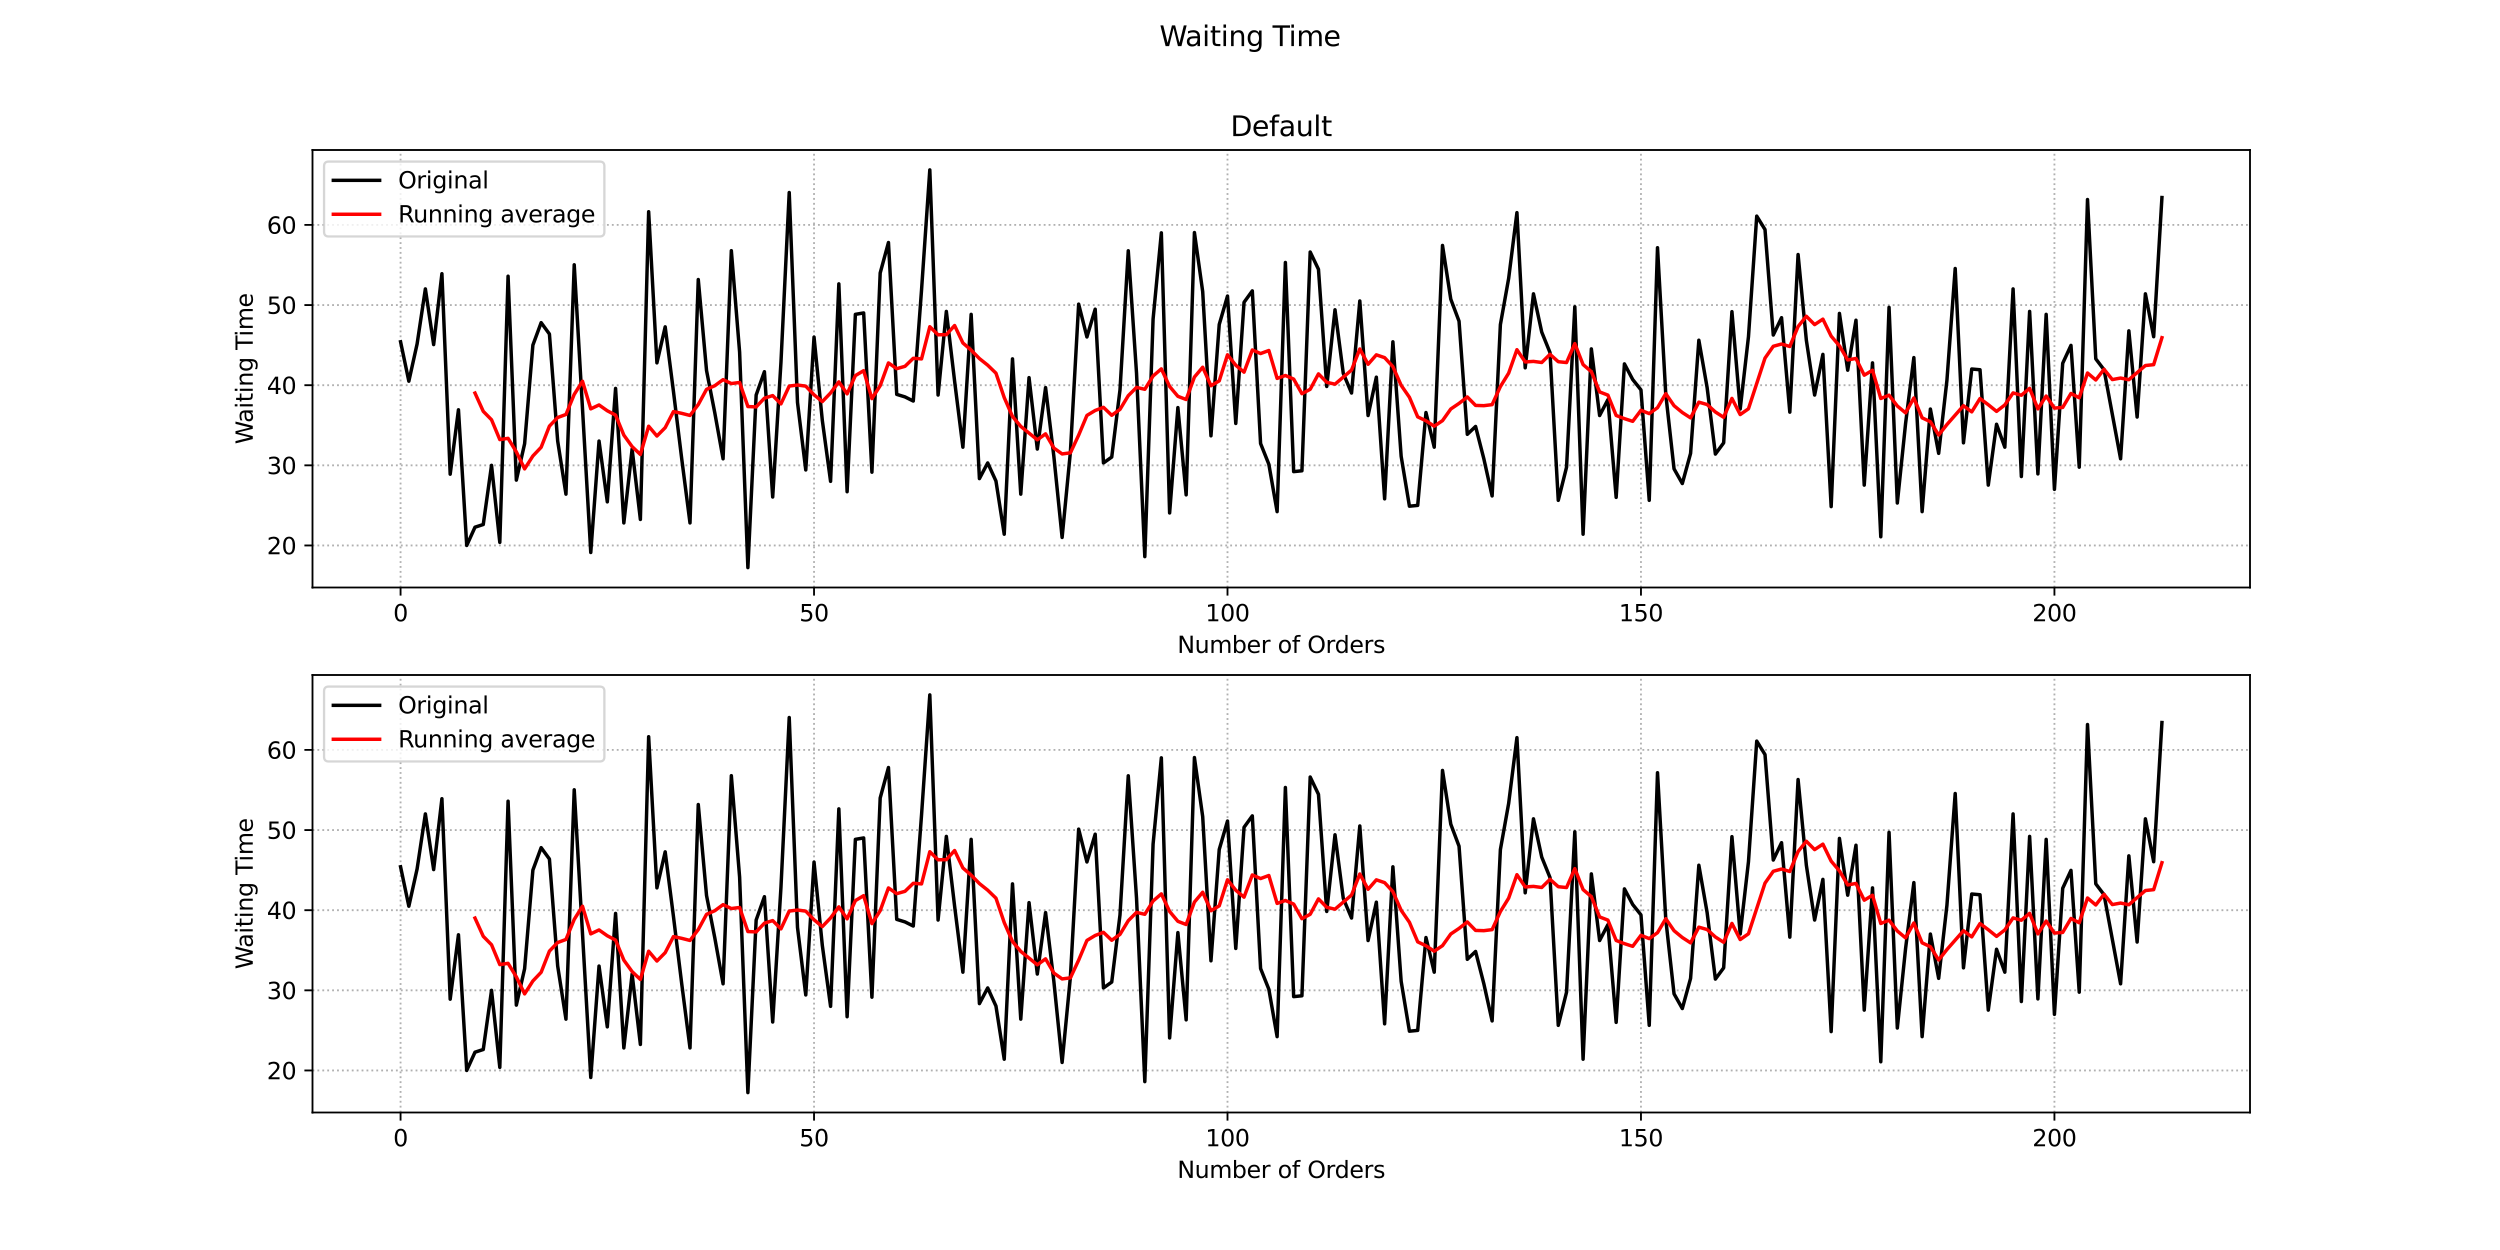 <?xml version="1.0" encoding="utf-8" standalone="no"?>
<!DOCTYPE svg PUBLIC "-//W3C//DTD SVG 1.1//EN"
  "http://www.w3.org/Graphics/SVG/1.1/DTD/svg11.dtd">
<svg xmlns:xlink="http://www.w3.org/1999/xlink" width="1080pt" height="540pt" viewBox="0 0 1080 540" xmlns="http://www.w3.org/2000/svg" version="1.1">
 <defs>
  <style type="text/css">*{stroke-linejoin: round; stroke-linecap: butt}</style>
 </defs>
 <g id="figure_1">
  <g id="patch_1">
   <path d="M 0 540 
L 1080 540 
L 1080 0 
L 0 0 
z
" style="fill: #ffffff"/>
  </g>
  <g id="axes_1">
   <g id="patch_2">
    <path d="M 135 253.8 
L 972 253.8 
L 972 64.8 
L 135 64.8 
z
" style="fill: #ffffff"/>
   </g>
   <g id="matplotlib.axis_1">
    <g id="xtick_1">
     <g id="line2d_1">
      <path d="M 173.045 253.8 
L 173.045 64.8 
" clip-path="url(#p4fc89cc136)" style="fill: none; stroke-dasharray: 0.8,1.32; stroke-dashoffset: 0; stroke: #b0b0b0; stroke-width: 0.8"/>
     </g>
     <g id="line2d_2">
      <defs>
       <path id="m17b98a4c45" d="M 0 0 
L 0 3.5 
" style="stroke: #000000; stroke-width: 0.8"/>
      </defs>
      <g>
       <use xlink:href="#m17b98a4c45" x="173.045" y="253.8" style="stroke: #000000; stroke-width: 0.8"/>
      </g>
     </g>
     <g id="text_1">
      <!-- 0 -->
      <g transform="translate(169.864 268.398)scale(0.1 -0.1)">
       <defs>
        <path id="DejaVuSans-30" d="M 2034 4250 
Q 1547 4250 1301 3770 
Q 1056 3291 1056 2328 
Q 1056 1369 1301 889 
Q 1547 409 2034 409 
Q 2525 409 2770 889 
Q 3016 1369 3016 2328 
Q 3016 3291 2770 3770 
Q 2525 4250 2034 4250 
z
M 2034 4750 
Q 2819 4750 3233 4129 
Q 3647 3509 3647 2328 
Q 3647 1150 3233 529 
Q 2819 -91 2034 -91 
Q 1250 -91 836 529 
Q 422 1150 422 2328 
Q 422 3509 836 4129 
Q 1250 4750 2034 4750 
z
" transform="scale(0.016)"/>
       </defs>
       <use xlink:href="#DejaVuSans-30"/>
      </g>
     </g>
    </g>
    <g id="xtick_2">
     <g id="line2d_3">
      <path d="M 351.663 253.8 
L 351.663 64.8 
" clip-path="url(#p4fc89cc136)" style="fill: none; stroke-dasharray: 0.8,1.32; stroke-dashoffset: 0; stroke: #b0b0b0; stroke-width: 0.8"/>
     </g>
     <g id="line2d_4">
      <g>
       <use xlink:href="#m17b98a4c45" x="351.663" y="253.8" style="stroke: #000000; stroke-width: 0.8"/>
      </g>
     </g>
     <g id="text_2">
      <!-- 50 -->
      <g transform="translate(345.3 268.398)scale(0.1 -0.1)">
       <defs>
        <path id="DejaVuSans-35" d="M 691 4666 
L 3169 4666 
L 3169 4134 
L 1269 4134 
L 1269 2991 
Q 1406 3038 1543 3061 
Q 1681 3084 1819 3084 
Q 2600 3084 3056 2656 
Q 3513 2228 3513 1497 
Q 3513 744 3044 326 
Q 2575 -91 1722 -91 
Q 1428 -91 1123 -41 
Q 819 9 494 109 
L 494 744 
Q 775 591 1075 516 
Q 1375 441 1709 441 
Q 2250 441 2565 725 
Q 2881 1009 2881 1497 
Q 2881 1984 2565 2268 
Q 2250 2553 1709 2553 
Q 1456 2553 1204 2497 
Q 953 2441 691 2322 
L 691 4666 
z
" transform="scale(0.016)"/>
       </defs>
       <use xlink:href="#DejaVuSans-35"/>
       <use xlink:href="#DejaVuSans-30" x="63.623"/>
      </g>
     </g>
    </g>
    <g id="xtick_3">
     <g id="line2d_5">
      <path d="M 530.28 253.8 
L 530.28 64.8 
" clip-path="url(#p4fc89cc136)" style="fill: none; stroke-dasharray: 0.8,1.32; stroke-dashoffset: 0; stroke: #b0b0b0; stroke-width: 0.8"/>
     </g>
     <g id="line2d_6">
      <g>
       <use xlink:href="#m17b98a4c45" x="530.28" y="253.8" style="stroke: #000000; stroke-width: 0.8"/>
      </g>
     </g>
     <g id="text_3">
      <!-- 100 -->
      <g transform="translate(520.736 268.398)scale(0.1 -0.1)">
       <defs>
        <path id="DejaVuSans-31" d="M 794 531 
L 1825 531 
L 1825 4091 
L 703 3866 
L 703 4441 
L 1819 4666 
L 2450 4666 
L 2450 531 
L 3481 531 
L 3481 0 
L 794 0 
L 794 531 
z
" transform="scale(0.016)"/>
       </defs>
       <use xlink:href="#DejaVuSans-31"/>
       <use xlink:href="#DejaVuSans-30" x="63.623"/>
       <use xlink:href="#DejaVuSans-30" x="127.246"/>
      </g>
     </g>
    </g>
    <g id="xtick_4">
     <g id="line2d_7">
      <path d="M 708.897 253.8 
L 708.897 64.8 
" clip-path="url(#p4fc89cc136)" style="fill: none; stroke-dasharray: 0.8,1.32; stroke-dashoffset: 0; stroke: #b0b0b0; stroke-width: 0.8"/>
     </g>
     <g id="line2d_8">
      <g>
       <use xlink:href="#m17b98a4c45" x="708.897" y="253.8" style="stroke: #000000; stroke-width: 0.8"/>
      </g>
     </g>
     <g id="text_4">
      <!-- 150 -->
      <g transform="translate(699.353 268.398)scale(0.1 -0.1)">
       <use xlink:href="#DejaVuSans-31"/>
       <use xlink:href="#DejaVuSans-35" x="63.623"/>
       <use xlink:href="#DejaVuSans-30" x="127.246"/>
      </g>
     </g>
    </g>
    <g id="xtick_5">
     <g id="line2d_9">
      <path d="M 887.514 253.8 
L 887.514 64.8 
" clip-path="url(#p4fc89cc136)" style="fill: none; stroke-dasharray: 0.8,1.32; stroke-dashoffset: 0; stroke: #b0b0b0; stroke-width: 0.8"/>
     </g>
     <g id="line2d_10">
      <g>
       <use xlink:href="#m17b98a4c45" x="887.514" y="253.8" style="stroke: #000000; stroke-width: 0.8"/>
      </g>
     </g>
     <g id="text_5">
      <!-- 200 -->
      <g transform="translate(877.97 268.398)scale(0.1 -0.1)">
       <defs>
        <path id="DejaVuSans-32" d="M 1228 531 
L 3431 531 
L 3431 0 
L 469 0 
L 469 531 
Q 828 903 1448 1529 
Q 2069 2156 2228 2338 
Q 2531 2678 2651 2914 
Q 2772 3150 2772 3378 
Q 2772 3750 2511 3984 
Q 2250 4219 1831 4219 
Q 1534 4219 1204 4116 
Q 875 4013 500 3803 
L 500 4441 
Q 881 4594 1212 4672 
Q 1544 4750 1819 4750 
Q 2544 4750 2975 4387 
Q 3406 4025 3406 3419 
Q 3406 3131 3298 2873 
Q 3191 2616 2906 2266 
Q 2828 2175 2409 1742 
Q 1991 1309 1228 531 
z
" transform="scale(0.016)"/>
       </defs>
       <use xlink:href="#DejaVuSans-32"/>
       <use xlink:href="#DejaVuSans-30" x="63.623"/>
       <use xlink:href="#DejaVuSans-30" x="127.246"/>
      </g>
     </g>
    </g>
    <g id="text_6">
     <!-- Number of Orders -->
     <g transform="translate(508.602 282.077)scale(0.1 -0.1)">
      <defs>
       <path id="DejaVuSans-4e" d="M 628 4666 
L 1478 4666 
L 3547 763 
L 3547 4666 
L 4159 4666 
L 4159 0 
L 3309 0 
L 1241 3903 
L 1241 0 
L 628 0 
L 628 4666 
z
" transform="scale(0.016)"/>
       <path id="DejaVuSans-75" d="M 544 1381 
L 544 3500 
L 1119 3500 
L 1119 1403 
Q 1119 906 1312 657 
Q 1506 409 1894 409 
Q 2359 409 2629 706 
Q 2900 1003 2900 1516 
L 2900 3500 
L 3475 3500 
L 3475 0 
L 2900 0 
L 2900 538 
Q 2691 219 2414 64 
Q 2138 -91 1772 -91 
Q 1169 -91 856 284 
Q 544 659 544 1381 
z
M 1991 3584 
L 1991 3584 
z
" transform="scale(0.016)"/>
       <path id="DejaVuSans-6d" d="M 3328 2828 
Q 3544 3216 3844 3400 
Q 4144 3584 4550 3584 
Q 5097 3584 5394 3201 
Q 5691 2819 5691 2113 
L 5691 0 
L 5113 0 
L 5113 2094 
Q 5113 2597 4934 2840 
Q 4756 3084 4391 3084 
Q 3944 3084 3684 2787 
Q 3425 2491 3425 1978 
L 3425 0 
L 2847 0 
L 2847 2094 
Q 2847 2600 2669 2842 
Q 2491 3084 2119 3084 
Q 1678 3084 1418 2786 
Q 1159 2488 1159 1978 
L 1159 0 
L 581 0 
L 581 3500 
L 1159 3500 
L 1159 2956 
Q 1356 3278 1631 3431 
Q 1906 3584 2284 3584 
Q 2666 3584 2933 3390 
Q 3200 3197 3328 2828 
z
" transform="scale(0.016)"/>
       <path id="DejaVuSans-62" d="M 3116 1747 
Q 3116 2381 2855 2742 
Q 2594 3103 2138 3103 
Q 1681 3103 1420 2742 
Q 1159 2381 1159 1747 
Q 1159 1113 1420 752 
Q 1681 391 2138 391 
Q 2594 391 2855 752 
Q 3116 1113 3116 1747 
z
M 1159 2969 
Q 1341 3281 1617 3432 
Q 1894 3584 2278 3584 
Q 2916 3584 3314 3078 
Q 3713 2572 3713 1747 
Q 3713 922 3314 415 
Q 2916 -91 2278 -91 
Q 1894 -91 1617 61 
Q 1341 213 1159 525 
L 1159 0 
L 581 0 
L 581 4863 
L 1159 4863 
L 1159 2969 
z
" transform="scale(0.016)"/>
       <path id="DejaVuSans-65" d="M 3597 1894 
L 3597 1613 
L 953 1613 
Q 991 1019 1311 708 
Q 1631 397 2203 397 
Q 2534 397 2845 478 
Q 3156 559 3463 722 
L 3463 178 
Q 3153 47 2828 -22 
Q 2503 -91 2169 -91 
Q 1331 -91 842 396 
Q 353 884 353 1716 
Q 353 2575 817 3079 
Q 1281 3584 2069 3584 
Q 2775 3584 3186 3129 
Q 3597 2675 3597 1894 
z
M 3022 2063 
Q 3016 2534 2758 2815 
Q 2500 3097 2075 3097 
Q 1594 3097 1305 2825 
Q 1016 2553 972 2059 
L 3022 2063 
z
" transform="scale(0.016)"/>
       <path id="DejaVuSans-72" d="M 2631 2963 
Q 2534 3019 2420 3045 
Q 2306 3072 2169 3072 
Q 1681 3072 1420 2755 
Q 1159 2438 1159 1844 
L 1159 0 
L 581 0 
L 581 3500 
L 1159 3500 
L 1159 2956 
Q 1341 3275 1631 3429 
Q 1922 3584 2338 3584 
Q 2397 3584 2469 3576 
Q 2541 3569 2628 3553 
L 2631 2963 
z
" transform="scale(0.016)"/>
       <path id="DejaVuSans-20" transform="scale(0.016)"/>
       <path id="DejaVuSans-6f" d="M 1959 3097 
Q 1497 3097 1228 2736 
Q 959 2375 959 1747 
Q 959 1119 1226 758 
Q 1494 397 1959 397 
Q 2419 397 2687 759 
Q 2956 1122 2956 1747 
Q 2956 2369 2687 2733 
Q 2419 3097 1959 3097 
z
M 1959 3584 
Q 2709 3584 3137 3096 
Q 3566 2609 3566 1747 
Q 3566 888 3137 398 
Q 2709 -91 1959 -91 
Q 1206 -91 779 398 
Q 353 888 353 1747 
Q 353 2609 779 3096 
Q 1206 3584 1959 3584 
z
" transform="scale(0.016)"/>
       <path id="DejaVuSans-66" d="M 2375 4863 
L 2375 4384 
L 1825 4384 
Q 1516 4384 1395 4259 
Q 1275 4134 1275 3809 
L 1275 3500 
L 2222 3500 
L 2222 3053 
L 1275 3053 
L 1275 0 
L 697 0 
L 697 3053 
L 147 3053 
L 147 3500 
L 697 3500 
L 697 3744 
Q 697 4328 969 4595 
Q 1241 4863 1831 4863 
L 2375 4863 
z
" transform="scale(0.016)"/>
       <path id="DejaVuSans-4f" d="M 2522 4238 
Q 1834 4238 1429 3725 
Q 1025 3213 1025 2328 
Q 1025 1447 1429 934 
Q 1834 422 2522 422 
Q 3209 422 3611 934 
Q 4013 1447 4013 2328 
Q 4013 3213 3611 3725 
Q 3209 4238 2522 4238 
z
M 2522 4750 
Q 3503 4750 4090 4092 
Q 4678 3434 4678 2328 
Q 4678 1225 4090 567 
Q 3503 -91 2522 -91 
Q 1538 -91 948 565 
Q 359 1222 359 2328 
Q 359 3434 948 4092 
Q 1538 4750 2522 4750 
z
" transform="scale(0.016)"/>
       <path id="DejaVuSans-64" d="M 2906 2969 
L 2906 4863 
L 3481 4863 
L 3481 0 
L 2906 0 
L 2906 525 
Q 2725 213 2448 61 
Q 2172 -91 1784 -91 
Q 1150 -91 751 415 
Q 353 922 353 1747 
Q 353 2572 751 3078 
Q 1150 3584 1784 3584 
Q 2172 3584 2448 3432 
Q 2725 3281 2906 2969 
z
M 947 1747 
Q 947 1113 1208 752 
Q 1469 391 1925 391 
Q 2381 391 2643 752 
Q 2906 1113 2906 1747 
Q 2906 2381 2643 2742 
Q 2381 3103 1925 3103 
Q 1469 3103 1208 2742 
Q 947 2381 947 1747 
z
" transform="scale(0.016)"/>
       <path id="DejaVuSans-73" d="M 2834 3397 
L 2834 2853 
Q 2591 2978 2328 3040 
Q 2066 3103 1784 3103 
Q 1356 3103 1142 2972 
Q 928 2841 928 2578 
Q 928 2378 1081 2264 
Q 1234 2150 1697 2047 
L 1894 2003 
Q 2506 1872 2764 1633 
Q 3022 1394 3022 966 
Q 3022 478 2636 193 
Q 2250 -91 1575 -91 
Q 1294 -91 989 -36 
Q 684 19 347 128 
L 347 722 
Q 666 556 975 473 
Q 1284 391 1588 391 
Q 1994 391 2212 530 
Q 2431 669 2431 922 
Q 2431 1156 2273 1281 
Q 2116 1406 1581 1522 
L 1381 1569 
Q 847 1681 609 1914 
Q 372 2147 372 2553 
Q 372 3047 722 3315 
Q 1072 3584 1716 3584 
Q 2034 3584 2315 3537 
Q 2597 3491 2834 3397 
z
" transform="scale(0.016)"/>
      </defs>
      <use xlink:href="#DejaVuSans-4e"/>
      <use xlink:href="#DejaVuSans-75" x="74.805"/>
      <use xlink:href="#DejaVuSans-6d" x="138.184"/>
      <use xlink:href="#DejaVuSans-62" x="235.596"/>
      <use xlink:href="#DejaVuSans-65" x="299.072"/>
      <use xlink:href="#DejaVuSans-72" x="360.596"/>
      <use xlink:href="#DejaVuSans-20" x="401.709"/>
      <use xlink:href="#DejaVuSans-6f" x="433.496"/>
      <use xlink:href="#DejaVuSans-66" x="494.678"/>
      <use xlink:href="#DejaVuSans-20" x="529.883"/>
      <use xlink:href="#DejaVuSans-4f" x="561.67"/>
      <use xlink:href="#DejaVuSans-72" x="640.381"/>
      <use xlink:href="#DejaVuSans-64" x="679.744"/>
      <use xlink:href="#DejaVuSans-65" x="743.221"/>
      <use xlink:href="#DejaVuSans-72" x="804.744"/>
      <use xlink:href="#DejaVuSans-73" x="845.857"/>
     </g>
    </g>
   </g>
   <g id="matplotlib.axis_2">
    <g id="ytick_1">
     <g id="line2d_11">
      <path d="M 135 235.64 
L 972 235.64 
" clip-path="url(#p4fc89cc136)" style="fill: none; stroke-dasharray: 0.8,1.32; stroke-dashoffset: 0; stroke: #b0b0b0; stroke-width: 0.8"/>
     </g>
     <g id="line2d_12">
      <defs>
       <path id="m587849aae1" d="M 0 0 
L -3.5 0 
" style="stroke: #000000; stroke-width: 0.8"/>
      </defs>
      <g>
       <use xlink:href="#m587849aae1" x="135" y="235.64" style="stroke: #000000; stroke-width: 0.8"/>
      </g>
     </g>
     <g id="text_7">
      <!-- 20 -->
      <g transform="translate(115.275 239.439)scale(0.1 -0.1)">
       <use xlink:href="#DejaVuSans-32"/>
       <use xlink:href="#DejaVuSans-30" x="63.623"/>
      </g>
     </g>
    </g>
    <g id="ytick_2">
     <g id="line2d_13">
      <path d="M 135 201.02 
L 972 201.02 
" clip-path="url(#p4fc89cc136)" style="fill: none; stroke-dasharray: 0.8,1.32; stroke-dashoffset: 0; stroke: #b0b0b0; stroke-width: 0.8"/>
     </g>
     <g id="line2d_14">
      <g>
       <use xlink:href="#m587849aae1" x="135" y="201.02" style="stroke: #000000; stroke-width: 0.8"/>
      </g>
     </g>
     <g id="text_8">
      <!-- 30 -->
      <g transform="translate(115.275 204.819)scale(0.1 -0.1)">
       <defs>
        <path id="DejaVuSans-33" d="M 2597 2516 
Q 3050 2419 3304 2112 
Q 3559 1806 3559 1356 
Q 3559 666 3084 287 
Q 2609 -91 1734 -91 
Q 1441 -91 1130 -33 
Q 819 25 488 141 
L 488 750 
Q 750 597 1062 519 
Q 1375 441 1716 441 
Q 2309 441 2620 675 
Q 2931 909 2931 1356 
Q 2931 1769 2642 2001 
Q 2353 2234 1838 2234 
L 1294 2234 
L 1294 2753 
L 1863 2753 
Q 2328 2753 2575 2939 
Q 2822 3125 2822 3475 
Q 2822 3834 2567 4026 
Q 2313 4219 1838 4219 
Q 1578 4219 1281 4162 
Q 984 4106 628 3988 
L 628 4550 
Q 988 4650 1302 4700 
Q 1616 4750 1894 4750 
Q 2613 4750 3031 4423 
Q 3450 4097 3450 3541 
Q 3450 3153 3228 2886 
Q 3006 2619 2597 2516 
z
" transform="scale(0.016)"/>
       </defs>
       <use xlink:href="#DejaVuSans-33"/>
       <use xlink:href="#DejaVuSans-30" x="63.623"/>
      </g>
     </g>
    </g>
    <g id="ytick_3">
     <g id="line2d_15">
      <path d="M 135 166.399 
L 972 166.399 
" clip-path="url(#p4fc89cc136)" style="fill: none; stroke-dasharray: 0.8,1.32; stroke-dashoffset: 0; stroke: #b0b0b0; stroke-width: 0.8"/>
     </g>
     <g id="line2d_16">
      <g>
       <use xlink:href="#m587849aae1" x="135" y="166.399" style="stroke: #000000; stroke-width: 0.8"/>
      </g>
     </g>
     <g id="text_9">
      <!-- 40 -->
      <g transform="translate(115.275 170.199)scale(0.1 -0.1)">
       <defs>
        <path id="DejaVuSans-34" d="M 2419 4116 
L 825 1625 
L 2419 1625 
L 2419 4116 
z
M 2253 4666 
L 3047 4666 
L 3047 1625 
L 3713 1625 
L 3713 1100 
L 3047 1100 
L 3047 0 
L 2419 0 
L 2419 1100 
L 313 1100 
L 313 1709 
L 2253 4666 
z
" transform="scale(0.016)"/>
       </defs>
       <use xlink:href="#DejaVuSans-34"/>
       <use xlink:href="#DejaVuSans-30" x="63.623"/>
      </g>
     </g>
    </g>
    <g id="ytick_4">
     <g id="line2d_17">
      <path d="M 135 131.779 
L 972 131.779 
" clip-path="url(#p4fc89cc136)" style="fill: none; stroke-dasharray: 0.8,1.32; stroke-dashoffset: 0; stroke: #b0b0b0; stroke-width: 0.8"/>
     </g>
     <g id="line2d_18">
      <g>
       <use xlink:href="#m587849aae1" x="135" y="131.779" style="stroke: #000000; stroke-width: 0.8"/>
      </g>
     </g>
     <g id="text_10">
      <!-- 50 -->
      <g transform="translate(115.275 135.578)scale(0.1 -0.1)">
       <use xlink:href="#DejaVuSans-35"/>
       <use xlink:href="#DejaVuSans-30" x="63.623"/>
      </g>
     </g>
    </g>
    <g id="ytick_5">
     <g id="line2d_19">
      <path d="M 135 97.159 
L 972 97.159 
" clip-path="url(#p4fc89cc136)" style="fill: none; stroke-dasharray: 0.8,1.32; stroke-dashoffset: 0; stroke: #b0b0b0; stroke-width: 0.8"/>
     </g>
     <g id="line2d_20">
      <g>
       <use xlink:href="#m587849aae1" x="135" y="97.159" style="stroke: #000000; stroke-width: 0.8"/>
      </g>
     </g>
     <g id="text_11">
      <!-- 60 -->
      <g transform="translate(115.275 100.958)scale(0.1 -0.1)">
       <defs>
        <path id="DejaVuSans-36" d="M 2113 2584 
Q 1688 2584 1439 2293 
Q 1191 2003 1191 1497 
Q 1191 994 1439 701 
Q 1688 409 2113 409 
Q 2538 409 2786 701 
Q 3034 994 3034 1497 
Q 3034 2003 2786 2293 
Q 2538 2584 2113 2584 
z
M 3366 4563 
L 3366 3988 
Q 3128 4100 2886 4159 
Q 2644 4219 2406 4219 
Q 1781 4219 1451 3797 
Q 1122 3375 1075 2522 
Q 1259 2794 1537 2939 
Q 1816 3084 2150 3084 
Q 2853 3084 3261 2657 
Q 3669 2231 3669 1497 
Q 3669 778 3244 343 
Q 2819 -91 2113 -91 
Q 1303 -91 875 529 
Q 447 1150 447 2328 
Q 447 3434 972 4092 
Q 1497 4750 2381 4750 
Q 2619 4750 2861 4703 
Q 3103 4656 3366 4563 
z
" transform="scale(0.016)"/>
       </defs>
       <use xlink:href="#DejaVuSans-36"/>
       <use xlink:href="#DejaVuSans-30" x="63.623"/>
      </g>
     </g>
    </g>
    <g id="text_12">
     <!-- Waiting Time -->
     <g transform="translate(109.195 191.893)rotate(-90)scale(0.1 -0.1)">
      <defs>
       <path id="DejaVuSans-57" d="M 213 4666 
L 850 4666 
L 1831 722 
L 2809 4666 
L 3519 4666 
L 4500 722 
L 5478 4666 
L 6119 4666 
L 4947 0 
L 4153 0 
L 3169 4050 
L 2175 0 
L 1381 0 
L 213 4666 
z
" transform="scale(0.016)"/>
       <path id="DejaVuSans-61" d="M 2194 1759 
Q 1497 1759 1228 1600 
Q 959 1441 959 1056 
Q 959 750 1161 570 
Q 1363 391 1709 391 
Q 2188 391 2477 730 
Q 2766 1069 2766 1631 
L 2766 1759 
L 2194 1759 
z
M 3341 1997 
L 3341 0 
L 2766 0 
L 2766 531 
Q 2569 213 2275 61 
Q 1981 -91 1556 -91 
Q 1019 -91 701 211 
Q 384 513 384 1019 
Q 384 1609 779 1909 
Q 1175 2209 1959 2209 
L 2766 2209 
L 2766 2266 
Q 2766 2663 2505 2880 
Q 2244 3097 1772 3097 
Q 1472 3097 1187 3025 
Q 903 2953 641 2809 
L 641 3341 
Q 956 3463 1253 3523 
Q 1550 3584 1831 3584 
Q 2591 3584 2966 3190 
Q 3341 2797 3341 1997 
z
" transform="scale(0.016)"/>
       <path id="DejaVuSans-69" d="M 603 3500 
L 1178 3500 
L 1178 0 
L 603 0 
L 603 3500 
z
M 603 4863 
L 1178 4863 
L 1178 4134 
L 603 4134 
L 603 4863 
z
" transform="scale(0.016)"/>
       <path id="DejaVuSans-74" d="M 1172 4494 
L 1172 3500 
L 2356 3500 
L 2356 3053 
L 1172 3053 
L 1172 1153 
Q 1172 725 1289 603 
Q 1406 481 1766 481 
L 2356 481 
L 2356 0 
L 1766 0 
Q 1100 0 847 248 
Q 594 497 594 1153 
L 594 3053 
L 172 3053 
L 172 3500 
L 594 3500 
L 594 4494 
L 1172 4494 
z
" transform="scale(0.016)"/>
       <path id="DejaVuSans-6e" d="M 3513 2113 
L 3513 0 
L 2938 0 
L 2938 2094 
Q 2938 2591 2744 2837 
Q 2550 3084 2163 3084 
Q 1697 3084 1428 2787 
Q 1159 2491 1159 1978 
L 1159 0 
L 581 0 
L 581 3500 
L 1159 3500 
L 1159 2956 
Q 1366 3272 1645 3428 
Q 1925 3584 2291 3584 
Q 2894 3584 3203 3211 
Q 3513 2838 3513 2113 
z
" transform="scale(0.016)"/>
       <path id="DejaVuSans-67" d="M 2906 1791 
Q 2906 2416 2648 2759 
Q 2391 3103 1925 3103 
Q 1463 3103 1205 2759 
Q 947 2416 947 1791 
Q 947 1169 1205 825 
Q 1463 481 1925 481 
Q 2391 481 2648 825 
Q 2906 1169 2906 1791 
z
M 3481 434 
Q 3481 -459 3084 -895 
Q 2688 -1331 1869 -1331 
Q 1566 -1331 1297 -1286 
Q 1028 -1241 775 -1147 
L 775 -588 
Q 1028 -725 1275 -790 
Q 1522 -856 1778 -856 
Q 2344 -856 2625 -561 
Q 2906 -266 2906 331 
L 2906 616 
Q 2728 306 2450 153 
Q 2172 0 1784 0 
Q 1141 0 747 490 
Q 353 981 353 1791 
Q 353 2603 747 3093 
Q 1141 3584 1784 3584 
Q 2172 3584 2450 3431 
Q 2728 3278 2906 2969 
L 2906 3500 
L 3481 3500 
L 3481 434 
z
" transform="scale(0.016)"/>
       <path id="DejaVuSans-54" d="M -19 4666 
L 3928 4666 
L 3928 4134 
L 2272 4134 
L 2272 0 
L 1638 0 
L 1638 4134 
L -19 4134 
L -19 4666 
z
" transform="scale(0.016)"/>
      </defs>
      <use xlink:href="#DejaVuSans-57"/>
      <use xlink:href="#DejaVuSans-61" x="92.502"/>
      <use xlink:href="#DejaVuSans-69" x="153.781"/>
      <use xlink:href="#DejaVuSans-74" x="181.564"/>
      <use xlink:href="#DejaVuSans-69" x="220.773"/>
      <use xlink:href="#DejaVuSans-6e" x="248.557"/>
      <use xlink:href="#DejaVuSans-67" x="311.936"/>
      <use xlink:href="#DejaVuSans-20" x="375.412"/>
      <use xlink:href="#DejaVuSans-54" x="407.199"/>
      <use xlink:href="#DejaVuSans-69" x="465.158"/>
      <use xlink:href="#DejaVuSans-6d" x="492.941"/>
      <use xlink:href="#DejaVuSans-65" x="590.354"/>
     </g>
    </g>
   </g>
   <g id="line2d_21">
    <path d="M 173.045 147.657 
L 176.618 164.685 
L 180.19 148.571 
L 183.762 124.808 
L 187.335 148.859 
L 190.907 118.242 
L 194.48 204.854 
L 198.052 177.022 
L 201.624 235.64 
L 205.197 227.746 
L 208.769 226.584 
L 212.341 201.02 
L 215.914 234.307 
L 219.486 119.314 
L 223.058 207.414 
L 226.631 191.701 
L 230.203 149.089 
L 233.775 139.387 
L 237.348 144.295 
L 240.92 190.538 
L 244.492 213.477 
L 248.065 114.382 
L 255.209 238.676 
L 258.782 190.538 
L 262.354 216.806 
L 265.926 167.795 
L 269.499 225.911 
L 273.071 193.994 
L 276.643 224.402 
L 280.216 91.454 
L 283.788 156.758 
L 287.36 141.196 
L 290.933 169.143 
L 294.505 198.211 
L 298.077 225.911 
L 301.65 120.757 
L 305.222 160.054 
L 308.794 178.376 
L 312.367 198.211 
L 315.939 108.288 
L 319.512 152.134 
L 323.084 245.209 
L 326.656 170.659 
L 330.229 160.572 
L 333.801 214.711 
L 337.373 156.509 
L 340.946 83.169 
L 344.518 173.852 
L 348.09 203.02 
L 351.663 145.627 
L 355.235 181.579 
L 358.807 207.944 
L 362.38 122.629 
L 365.952 212.428 
L 369.524 135.802 
L 373.097 135.19 
L 376.669 203.99 
L 380.241 117.931 
L 383.814 104.769 
L 387.386 170.368 
L 390.958 171.464 
L 394.531 173.248 
L 398.103 125.277 
L 401.675 73.391 
L 405.248 170.659 
L 408.82 134.53 
L 412.392 164.685 
L 415.965 193.186 
L 419.537 135.802 
L 423.109 206.761 
L 426.682 199.991 
L 430.254 207.811 
L 433.827 230.783 
L 437.399 155.029 
L 440.971 213.477 
L 444.544 163.137 
L 448.116 193.994 
L 451.688 167.444 
L 455.261 197.127 
L 458.833 232.178 
L 462.405 195.331 
L 465.978 131.384 
L 469.55 145.571 
L 473.122 133.573 
L 476.695 199.991 
L 480.267 197.45 
L 483.839 168.431 
L 487.412 108.33 
L 490.984 161.288 
L 494.556 240.468 
L 498.129 137.867 
L 501.701 100.581 
L 505.273 221.6 
L 508.846 176.081 
L 512.418 213.782 
L 515.99 100.463 
L 519.563 125.983 
L 523.135 188.274 
L 526.707 140.181 
L 530.28 127.885 
L 533.852 182.935 
L 537.424 130.598 
L 540.997 125.653 
L 544.569 191.603 
L 548.141 200.56 
L 551.714 221.032 
L 555.286 113.391 
L 558.859 203.746 
L 562.431 203.382 
L 566.003 108.87 
L 569.576 116.342 
L 573.148 166.955 
L 576.72 133.824 
L 580.293 161.288 
L 583.865 169.789 
L 587.437 130.011 
L 591.01 179.509 
L 594.582 162.937 
L 598.154 215.503 
L 601.727 147.657 
L 605.299 197.127 
L 608.871 218.678 
L 612.444 218.33 
L 616.016 178.215 
L 619.588 193.186 
L 623.161 106.028 
L 626.733 129.234 
L 630.305 138.756 
L 633.878 187.629 
L 637.45 184.231 
L 641.022 198.211 
L 644.595 214.244 
L 648.167 140.235 
L 651.739 120.259 
L 655.312 91.863 
L 658.884 158.9 
L 662.456 126.93 
L 666.029 143.471 
L 669.601 152.313 
L 673.173 216.148 
L 676.746 201.834 
L 680.318 132.523 
L 683.891 230.783 
L 687.463 150.718 
L 691.035 179.509 
L 694.608 172.649 
L 698.18 214.868 
L 701.752 157.195 
L 705.325 163.942 
L 708.897 168.431 
L 712.469 216.148 
L 716.042 107.01 
L 719.614 170.368 
L 723.186 202.542 
L 726.759 208.886 
L 730.331 195.853 
L 733.903 146.976 
L 737.476 167.444 
L 741.048 196.169 
L 744.62 191.311 
L 748.193 134.632 
L 751.765 176.707 
L 755.337 145.46 
L 758.91 93.358 
L 762.482 99.172 
L 766.054 144.737 
L 769.627 137.244 
L 773.199 178.055 
L 776.771 109.955 
L 780.344 146.976 
L 783.916 170.659 
L 787.488 153.09 
L 791.061 218.853 
L 794.633 135.394 
L 798.206 159.925 
L 801.778 138.336 
L 805.35 209.571 
L 808.923 156.758 
L 812.495 231.892 
L 816.067 132.772 
L 819.64 217.307 
L 823.212 182.935 
L 826.784 154.48 
L 830.357 221.032 
L 833.929 176.707 
L 837.501 195.853 
L 841.074 164.279 
L 844.646 115.992 
L 848.218 191.311 
L 851.791 159.411 
L 855.363 159.732 
L 858.935 209.571 
L 862.508 183.278 
L 866.08 193.186 
L 869.652 124.808 
L 873.225 205.862 
L 876.797 134.53 
L 880.369 204.73 
L 883.942 135.802 
L 887.514 211.406 
L 891.086 156.945 
L 894.659 149.205 
L 898.231 201.834 
L 901.803 86.196 
L 905.376 155.029 
L 908.948 159.732 
L 916.093 198.211 
L 919.665 142.925 
L 923.238 180.165 
L 926.81 126.93 
L 930.382 145.46 
L 933.955 85.336 
L 933.955 85.336 
" clip-path="url(#p4fc89cc136)" style="fill: none; stroke: #000000; stroke-width: 1.5; stroke-linecap: square"/>
   </g>
   <g id="line2d_22">
    <path d="M 205.197 169.808 
L 208.769 177.701 
L 212.341 181.335 
L 215.914 189.908 
L 219.486 189.359 
L 223.058 195.214 
L 226.631 202.56 
L 230.203 196.984 
L 233.775 193.22 
L 237.348 184.086 
L 240.92 180.365 
L 244.492 179.054 
L 248.065 170.39 
L 251.637 164.694 
L 255.209 176.63 
L 258.782 174.942 
L 262.354 177.453 
L 265.926 179.323 
L 269.499 187.976 
L 273.071 192.946 
L 276.643 196.332 
L 280.216 184.13 
L 283.788 188.367 
L 287.36 184.753 
L 290.933 177.8 
L 294.505 178.567 
L 298.077 179.478 
L 301.65 174.774 
L 305.222 168.188 
L 308.794 166.626 
L 312.367 164.007 
L 315.939 165.69 
L 319.512 165.228 
L 323.084 175.629 
L 326.656 175.781 
L 330.229 172.017 
L 333.801 170.897 
L 337.373 174.472 
L 340.946 166.784 
L 344.518 166.331 
L 348.09 166.812 
L 351.663 170.546 
L 355.235 173.491 
L 358.807 169.764 
L 362.38 164.961 
L 365.952 170.147 
L 369.524 162.256 
L 373.097 160.124 
L 376.669 172.206 
L 380.241 166.614 
L 383.814 156.789 
L 387.386 159.263 
L 390.958 158.251 
L 394.531 154.782 
L 398.103 155.047 
L 401.675 141.143 
L 405.248 144.629 
L 408.82 144.563 
L 412.392 140.632 
L 415.965 148.158 
L 419.537 151.261 
L 423.109 154.9 
L 426.682 157.753 
L 430.254 161.209 
L 433.827 171.76 
L 437.399 179.924 
L 440.971 184.206 
L 448.116 189.997 
L 451.688 187.423 
L 455.261 193.555 
L 458.833 196.097 
L 462.405 195.631 
L 465.978 187.988 
L 469.55 179.467 
L 473.122 177.322 
L 476.695 175.973 
L 480.267 179.404 
L 483.839 176.848 
L 487.412 170.937 
L 490.984 167.353 
L 494.556 168.182 
L 498.129 162.435 
L 501.701 159.355 
L 505.273 166.958 
L 508.846 171.209 
L 512.418 172.588 
L 515.99 162.889 
L 519.563 158.644 
L 523.135 166.639 
L 526.707 164.528 
L 530.28 153.27 
L 533.852 157.777 
L 537.424 160.778 
L 540.997 151.183 
L 544.569 152.736 
L 548.141 151.414 
L 551.714 163.47 
L 555.286 162.211 
L 558.859 163.758 
L 562.431 170.078 
L 566.003 168.177 
L 569.576 161.518 
L 573.148 165.153 
L 576.72 165.97 
L 583.865 159.862 
L 587.437 150.76 
L 591.01 157.372 
L 594.582 153.291 
L 598.154 154.503 
L 601.727 158.382 
L 605.299 166.46 
L 608.871 171.632 
L 612.444 180.083 
L 616.016 181.776 
L 619.588 184.115 
L 623.161 181.717 
L 626.733 176.689 
L 630.305 174.271 
L 633.878 171.484 
L 637.45 175.141 
L 641.022 175.25 
L 644.595 174.806 
L 648.167 166.997 
L 651.739 161.201 
L 655.312 151.069 
L 658.884 156.356 
L 662.456 156.126 
L 666.029 156.597 
L 669.601 153.066 
L 673.173 156.257 
L 676.746 156.62 
L 680.318 148.448 
L 683.891 157.502 
L 687.463 160.548 
L 691.035 169.313 
L 694.608 170.688 
L 698.18 179.482 
L 701.752 180.854 
L 705.325 182.017 
L 708.897 177.245 
L 712.469 178.677 
L 716.042 176.125 
L 719.614 170.084 
L 723.186 175.266 
L 726.759 178.204 
L 730.331 180.524 
L 733.903 173.735 
L 737.476 174.76 
L 741.048 177.983 
L 744.62 180.271 
L 748.193 172.119 
L 751.765 179.089 
L 755.337 176.598 
L 762.482 154.708 
L 766.054 149.597 
L 769.627 148.623 
L 773.199 149.684 
L 776.771 141.063 
L 780.344 136.63 
L 783.916 140.232 
L 787.488 137.871 
L 791.061 145.21 
L 794.633 149.413 
L 798.206 155.489 
L 801.778 154.849 
L 805.35 162.081 
L 808.923 159.952 
L 812.495 172.145 
L 816.067 170.725 
L 819.64 175.39 
L 823.212 178.374 
L 826.784 171.937 
L 830.357 180.501 
L 833.929 182.179 
L 837.501 187.931 
L 841.074 183.401 
L 848.218 175.267 
L 851.791 177.931 
L 855.363 172.173 
L 858.935 174.837 
L 862.508 177.717 
L 866.08 174.932 
L 869.652 169.742 
L 873.225 170.743 
L 876.797 167.768 
L 880.369 176.642 
L 883.942 171.091 
L 887.514 176.291 
L 891.086 176.012 
L 894.659 169.975 
L 898.231 171.831 
L 901.803 161.132 
L 905.376 164.154 
L 908.948 159.541 
L 912.52 163.974 
L 916.093 163.322 
L 919.665 164.034 
L 926.81 157.909 
L 930.382 157.534 
L 933.955 145.884 
L 933.955 145.884 
" clip-path="url(#p4fc89cc136)" style="fill: none; stroke: #ff0000; stroke-width: 1.5; stroke-linecap: square"/>
   </g>
   <g id="patch_3">
    <path d="M 135 253.8 
L 135 64.8 
" style="fill: none; stroke: #000000; stroke-width: 0.8; stroke-linejoin: miter; stroke-linecap: square"/>
   </g>
   <g id="patch_4">
    <path d="M 972 253.8 
L 972 64.8 
" style="fill: none; stroke: #000000; stroke-width: 0.8; stroke-linejoin: miter; stroke-linecap: square"/>
   </g>
   <g id="patch_5">
    <path d="M 135 253.8 
L 972 253.8 
" style="fill: none; stroke: #000000; stroke-width: 0.8; stroke-linejoin: miter; stroke-linecap: square"/>
   </g>
   <g id="patch_6">
    <path d="M 135 64.8 
L 972 64.8 
" style="fill: none; stroke: #000000; stroke-width: 0.8; stroke-linejoin: miter; stroke-linecap: square"/>
   </g>
   <g id="text_13">
    <!-- Default -->
    <g transform="translate(531.577 58.8)scale(0.12 -0.12)">
     <defs>
      <path id="DejaVuSans-44" d="M 1259 4147 
L 1259 519 
L 2022 519 
Q 2988 519 3436 956 
Q 3884 1394 3884 2338 
Q 3884 3275 3436 3711 
Q 2988 4147 2022 4147 
L 1259 4147 
z
M 628 4666 
L 1925 4666 
Q 3281 4666 3915 4102 
Q 4550 3538 4550 2338 
Q 4550 1131 3912 565 
Q 3275 0 1925 0 
L 628 0 
L 628 4666 
z
" transform="scale(0.016)"/>
      <path id="DejaVuSans-6c" d="M 603 4863 
L 1178 4863 
L 1178 0 
L 603 0 
L 603 4863 
z
" transform="scale(0.016)"/>
     </defs>
     <use xlink:href="#DejaVuSans-44"/>
     <use xlink:href="#DejaVuSans-65" x="77.002"/>
     <use xlink:href="#DejaVuSans-66" x="138.525"/>
     <use xlink:href="#DejaVuSans-61" x="173.73"/>
     <use xlink:href="#DejaVuSans-75" x="235.01"/>
     <use xlink:href="#DejaVuSans-6c" x="298.389"/>
     <use xlink:href="#DejaVuSans-74" x="326.172"/>
    </g>
   </g>
   <g id="legend_1">
    <g id="patch_7">
     <path d="M 142 102.156 
L 259.094 102.156 
Q 261.094 102.156 261.094 100.156 
L 261.094 71.8 
Q 261.094 69.8 259.094 69.8 
L 142 69.8 
Q 140 69.8 140 71.8 
L 140 100.156 
Q 140 102.156 142 102.156 
z
" style="fill: #ffffff; opacity: 0.8; stroke: #cccccc; stroke-linejoin: miter"/>
    </g>
    <g id="line2d_23">
     <path d="M 144 77.898 
L 154 77.898 
L 164 77.898 
" style="fill: none; stroke: #000000; stroke-width: 1.5; stroke-linecap: square"/>
    </g>
    <g id="text_14">
     <!-- Original -->
     <g transform="translate(172 81.398)scale(0.1 -0.1)">
      <use xlink:href="#DejaVuSans-4f"/>
      <use xlink:href="#DejaVuSans-72" x="78.711"/>
      <use xlink:href="#DejaVuSans-69" x="119.824"/>
      <use xlink:href="#DejaVuSans-67" x="147.607"/>
      <use xlink:href="#DejaVuSans-69" x="211.084"/>
      <use xlink:href="#DejaVuSans-6e" x="238.867"/>
      <use xlink:href="#DejaVuSans-61" x="302.246"/>
      <use xlink:href="#DejaVuSans-6c" x="363.525"/>
     </g>
    </g>
    <g id="line2d_24">
     <path d="M 144 92.577 
L 154 92.577 
L 164 92.577 
" style="fill: none; stroke: #ff0000; stroke-width: 1.5; stroke-linecap: square"/>
    </g>
    <g id="text_15">
     <!-- Running average -->
     <g transform="translate(172 96.077)scale(0.1 -0.1)">
      <defs>
       <path id="DejaVuSans-52" d="M 2841 2188 
Q 3044 2119 3236 1894 
Q 3428 1669 3622 1275 
L 4263 0 
L 3584 0 
L 2988 1197 
Q 2756 1666 2539 1819 
Q 2322 1972 1947 1972 
L 1259 1972 
L 1259 0 
L 628 0 
L 628 4666 
L 2053 4666 
Q 2853 4666 3247 4331 
Q 3641 3997 3641 3322 
Q 3641 2881 3436 2590 
Q 3231 2300 2841 2188 
z
M 1259 4147 
L 1259 2491 
L 2053 2491 
Q 2509 2491 2742 2702 
Q 2975 2913 2975 3322 
Q 2975 3731 2742 3939 
Q 2509 4147 2053 4147 
L 1259 4147 
z
" transform="scale(0.016)"/>
       <path id="DejaVuSans-76" d="M 191 3500 
L 800 3500 
L 1894 563 
L 2988 3500 
L 3597 3500 
L 2284 0 
L 1503 0 
L 191 3500 
z
" transform="scale(0.016)"/>
      </defs>
      <use xlink:href="#DejaVuSans-52"/>
      <use xlink:href="#DejaVuSans-75" x="64.982"/>
      <use xlink:href="#DejaVuSans-6e" x="128.361"/>
      <use xlink:href="#DejaVuSans-6e" x="191.74"/>
      <use xlink:href="#DejaVuSans-69" x="255.119"/>
      <use xlink:href="#DejaVuSans-6e" x="282.902"/>
      <use xlink:href="#DejaVuSans-67" x="346.281"/>
      <use xlink:href="#DejaVuSans-20" x="409.758"/>
      <use xlink:href="#DejaVuSans-61" x="441.545"/>
      <use xlink:href="#DejaVuSans-76" x="502.824"/>
      <use xlink:href="#DejaVuSans-65" x="562.004"/>
      <use xlink:href="#DejaVuSans-72" x="623.527"/>
      <use xlink:href="#DejaVuSans-61" x="664.641"/>
      <use xlink:href="#DejaVuSans-67" x="725.92"/>
      <use xlink:href="#DejaVuSans-65" x="789.396"/>
     </g>
    </g>
   </g>
  </g>
  <g id="axes_2">
   <g id="patch_8">
    <path d="M 135 480.6 
L 972 480.6 
L 972 291.6 
L 135 291.6 
z
" style="fill: #ffffff"/>
   </g>
   <g id="matplotlib.axis_3">
    <g id="xtick_6">
     <g id="line2d_25">
      <path d="M 173.045 480.6 
L 173.045 291.6 
" clip-path="url(#p7c2d3d4229)" style="fill: none; stroke-dasharray: 0.8,1.32; stroke-dashoffset: 0; stroke: #b0b0b0; stroke-width: 0.8"/>
     </g>
     <g id="line2d_26">
      <g>
       <use xlink:href="#m17b98a4c45" x="173.045" y="480.6" style="stroke: #000000; stroke-width: 0.8"/>
      </g>
     </g>
     <g id="text_16">
      <!-- 0 -->
      <g transform="translate(169.864 495.198)scale(0.1 -0.1)">
       <use xlink:href="#DejaVuSans-30"/>
      </g>
     </g>
    </g>
    <g id="xtick_7">
     <g id="line2d_27">
      <path d="M 351.663 480.6 
L 351.663 291.6 
" clip-path="url(#p7c2d3d4229)" style="fill: none; stroke-dasharray: 0.8,1.32; stroke-dashoffset: 0; stroke: #b0b0b0; stroke-width: 0.8"/>
     </g>
     <g id="line2d_28">
      <g>
       <use xlink:href="#m17b98a4c45" x="351.663" y="480.6" style="stroke: #000000; stroke-width: 0.8"/>
      </g>
     </g>
     <g id="text_17">
      <!-- 50 -->
      <g transform="translate(345.3 495.198)scale(0.1 -0.1)">
       <use xlink:href="#DejaVuSans-35"/>
       <use xlink:href="#DejaVuSans-30" x="63.623"/>
      </g>
     </g>
    </g>
    <g id="xtick_8">
     <g id="line2d_29">
      <path d="M 530.28 480.6 
L 530.28 291.6 
" clip-path="url(#p7c2d3d4229)" style="fill: none; stroke-dasharray: 0.8,1.32; stroke-dashoffset: 0; stroke: #b0b0b0; stroke-width: 0.8"/>
     </g>
     <g id="line2d_30">
      <g>
       <use xlink:href="#m17b98a4c45" x="530.28" y="480.6" style="stroke: #000000; stroke-width: 0.8"/>
      </g>
     </g>
     <g id="text_18">
      <!-- 100 -->
      <g transform="translate(520.736 495.198)scale(0.1 -0.1)">
       <use xlink:href="#DejaVuSans-31"/>
       <use xlink:href="#DejaVuSans-30" x="63.623"/>
       <use xlink:href="#DejaVuSans-30" x="127.246"/>
      </g>
     </g>
    </g>
    <g id="xtick_9">
     <g id="line2d_31">
      <path d="M 708.897 480.6 
L 708.897 291.6 
" clip-path="url(#p7c2d3d4229)" style="fill: none; stroke-dasharray: 0.8,1.32; stroke-dashoffset: 0; stroke: #b0b0b0; stroke-width: 0.8"/>
     </g>
     <g id="line2d_32">
      <g>
       <use xlink:href="#m17b98a4c45" x="708.897" y="480.6" style="stroke: #000000; stroke-width: 0.8"/>
      </g>
     </g>
     <g id="text_19">
      <!-- 150 -->
      <g transform="translate(699.353 495.198)scale(0.1 -0.1)">
       <use xlink:href="#DejaVuSans-31"/>
       <use xlink:href="#DejaVuSans-35" x="63.623"/>
       <use xlink:href="#DejaVuSans-30" x="127.246"/>
      </g>
     </g>
    </g>
    <g id="xtick_10">
     <g id="line2d_33">
      <path d="M 887.514 480.6 
L 887.514 291.6 
" clip-path="url(#p7c2d3d4229)" style="fill: none; stroke-dasharray: 0.8,1.32; stroke-dashoffset: 0; stroke: #b0b0b0; stroke-width: 0.8"/>
     </g>
     <g id="line2d_34">
      <g>
       <use xlink:href="#m17b98a4c45" x="887.514" y="480.6" style="stroke: #000000; stroke-width: 0.8"/>
      </g>
     </g>
     <g id="text_20">
      <!-- 200 -->
      <g transform="translate(877.97 495.198)scale(0.1 -0.1)">
       <use xlink:href="#DejaVuSans-32"/>
       <use xlink:href="#DejaVuSans-30" x="63.623"/>
       <use xlink:href="#DejaVuSans-30" x="127.246"/>
      </g>
     </g>
    </g>
    <g id="text_21">
     <!-- Number of Orders -->
     <g transform="translate(508.602 508.877)scale(0.1 -0.1)">
      <use xlink:href="#DejaVuSans-4e"/>
      <use xlink:href="#DejaVuSans-75" x="74.805"/>
      <use xlink:href="#DejaVuSans-6d" x="138.184"/>
      <use xlink:href="#DejaVuSans-62" x="235.596"/>
      <use xlink:href="#DejaVuSans-65" x="299.072"/>
      <use xlink:href="#DejaVuSans-72" x="360.596"/>
      <use xlink:href="#DejaVuSans-20" x="401.709"/>
      <use xlink:href="#DejaVuSans-6f" x="433.496"/>
      <use xlink:href="#DejaVuSans-66" x="494.678"/>
      <use xlink:href="#DejaVuSans-20" x="529.883"/>
      <use xlink:href="#DejaVuSans-4f" x="561.67"/>
      <use xlink:href="#DejaVuSans-72" x="640.381"/>
      <use xlink:href="#DejaVuSans-64" x="679.744"/>
      <use xlink:href="#DejaVuSans-65" x="743.221"/>
      <use xlink:href="#DejaVuSans-72" x="804.744"/>
      <use xlink:href="#DejaVuSans-73" x="845.857"/>
     </g>
    </g>
   </g>
   <g id="matplotlib.axis_4">
    <g id="ytick_6">
     <g id="line2d_35">
      <path d="M 135 462.44 
L 972 462.44 
" clip-path="url(#p7c2d3d4229)" style="fill: none; stroke-dasharray: 0.8,1.32; stroke-dashoffset: 0; stroke: #b0b0b0; stroke-width: 0.8"/>
     </g>
     <g id="line2d_36">
      <g>
       <use xlink:href="#m587849aae1" x="135" y="462.44" style="stroke: #000000; stroke-width: 0.8"/>
      </g>
     </g>
     <g id="text_22">
      <!-- 20 -->
      <g transform="translate(115.275 466.239)scale(0.1 -0.1)">
       <use xlink:href="#DejaVuSans-32"/>
       <use xlink:href="#DejaVuSans-30" x="63.623"/>
      </g>
     </g>
    </g>
    <g id="ytick_7">
     <g id="line2d_37">
      <path d="M 135 427.82 
L 972 427.82 
" clip-path="url(#p7c2d3d4229)" style="fill: none; stroke-dasharray: 0.8,1.32; stroke-dashoffset: 0; stroke: #b0b0b0; stroke-width: 0.8"/>
     </g>
     <g id="line2d_38">
      <g>
       <use xlink:href="#m587849aae1" x="135" y="427.82" style="stroke: #000000; stroke-width: 0.8"/>
      </g>
     </g>
     <g id="text_23">
      <!-- 30 -->
      <g transform="translate(115.275 431.619)scale(0.1 -0.1)">
       <use xlink:href="#DejaVuSans-33"/>
       <use xlink:href="#DejaVuSans-30" x="63.623"/>
      </g>
     </g>
    </g>
    <g id="ytick_8">
     <g id="line2d_39">
      <path d="M 135 393.199 
L 972 393.199 
" clip-path="url(#p7c2d3d4229)" style="fill: none; stroke-dasharray: 0.8,1.32; stroke-dashoffset: 0; stroke: #b0b0b0; stroke-width: 0.8"/>
     </g>
     <g id="line2d_40">
      <g>
       <use xlink:href="#m587849aae1" x="135" y="393.199" style="stroke: #000000; stroke-width: 0.8"/>
      </g>
     </g>
     <g id="text_24">
      <!-- 40 -->
      <g transform="translate(115.275 396.999)scale(0.1 -0.1)">
       <use xlink:href="#DejaVuSans-34"/>
       <use xlink:href="#DejaVuSans-30" x="63.623"/>
      </g>
     </g>
    </g>
    <g id="ytick_9">
     <g id="line2d_41">
      <path d="M 135 358.579 
L 972 358.579 
" clip-path="url(#p7c2d3d4229)" style="fill: none; stroke-dasharray: 0.8,1.32; stroke-dashoffset: 0; stroke: #b0b0b0; stroke-width: 0.8"/>
     </g>
     <g id="line2d_42">
      <g>
       <use xlink:href="#m587849aae1" x="135" y="358.579" style="stroke: #000000; stroke-width: 0.8"/>
      </g>
     </g>
     <g id="text_25">
      <!-- 50 -->
      <g transform="translate(115.275 362.378)scale(0.1 -0.1)">
       <use xlink:href="#DejaVuSans-35"/>
       <use xlink:href="#DejaVuSans-30" x="63.623"/>
      </g>
     </g>
    </g>
    <g id="ytick_10">
     <g id="line2d_43">
      <path d="M 135 323.959 
L 972 323.959 
" clip-path="url(#p7c2d3d4229)" style="fill: none; stroke-dasharray: 0.8,1.32; stroke-dashoffset: 0; stroke: #b0b0b0; stroke-width: 0.8"/>
     </g>
     <g id="line2d_44">
      <g>
       <use xlink:href="#m587849aae1" x="135" y="323.959" style="stroke: #000000; stroke-width: 0.8"/>
      </g>
     </g>
     <g id="text_26">
      <!-- 60 -->
      <g transform="translate(115.275 327.758)scale(0.1 -0.1)">
       <use xlink:href="#DejaVuSans-36"/>
       <use xlink:href="#DejaVuSans-30" x="63.623"/>
      </g>
     </g>
    </g>
    <g id="text_27">
     <!-- Waiting Time -->
     <g transform="translate(109.195 418.693)rotate(-90)scale(0.1 -0.1)">
      <use xlink:href="#DejaVuSans-57"/>
      <use xlink:href="#DejaVuSans-61" x="92.502"/>
      <use xlink:href="#DejaVuSans-69" x="153.781"/>
      <use xlink:href="#DejaVuSans-74" x="181.564"/>
      <use xlink:href="#DejaVuSans-69" x="220.773"/>
      <use xlink:href="#DejaVuSans-6e" x="248.557"/>
      <use xlink:href="#DejaVuSans-67" x="311.936"/>
      <use xlink:href="#DejaVuSans-20" x="375.412"/>
      <use xlink:href="#DejaVuSans-54" x="407.199"/>
      <use xlink:href="#DejaVuSans-69" x="465.158"/>
      <use xlink:href="#DejaVuSans-6d" x="492.941"/>
      <use xlink:href="#DejaVuSans-65" x="590.354"/>
     </g>
    </g>
   </g>
   <g id="line2d_45">
    <path d="M 173.045 374.457 
L 176.618 391.485 
L 180.19 375.371 
L 183.762 351.608 
L 187.335 375.659 
L 190.907 345.042 
L 194.48 431.654 
L 198.052 403.822 
L 201.624 462.44 
L 205.197 454.546 
L 208.769 453.384 
L 212.341 427.82 
L 215.914 461.107 
L 219.486 346.114 
L 223.058 434.214 
L 226.631 418.501 
L 230.203 375.889 
L 233.775 366.187 
L 237.348 371.095 
L 240.92 417.338 
L 244.492 440.277 
L 248.065 341.182 
L 255.209 465.476 
L 258.782 417.338 
L 262.354 443.606 
L 265.926 394.595 
L 269.499 452.711 
L 273.071 420.794 
L 276.643 451.202 
L 280.216 318.254 
L 283.788 383.558 
L 287.36 367.996 
L 290.933 395.943 
L 294.505 425.011 
L 298.077 452.711 
L 301.65 347.557 
L 305.222 386.854 
L 308.794 405.176 
L 312.367 425.011 
L 315.939 335.088 
L 319.512 378.934 
L 323.084 472.009 
L 326.656 397.459 
L 330.229 387.372 
L 333.801 441.511 
L 337.373 383.309 
L 340.946 309.969 
L 344.518 400.652 
L 348.09 429.82 
L 351.663 372.427 
L 355.235 408.379 
L 358.807 434.744 
L 362.38 349.429 
L 365.952 439.228 
L 369.524 362.602 
L 373.097 361.99 
L 376.669 430.79 
L 380.241 344.731 
L 383.814 331.569 
L 387.386 397.168 
L 390.958 398.264 
L 394.531 400.048 
L 398.103 352.077 
L 401.675 300.191 
L 405.248 397.459 
L 408.82 361.33 
L 412.392 391.485 
L 415.965 419.986 
L 419.537 362.602 
L 423.109 433.561 
L 426.682 426.791 
L 430.254 434.611 
L 433.827 457.583 
L 437.399 381.829 
L 440.971 440.277 
L 444.544 389.937 
L 448.116 420.794 
L 451.688 394.244 
L 455.261 423.927 
L 458.833 458.978 
L 462.405 422.131 
L 465.978 358.184 
L 469.55 372.371 
L 473.122 360.373 
L 476.695 426.791 
L 480.267 424.25 
L 483.839 395.231 
L 487.412 335.13 
L 490.984 388.088 
L 494.556 467.268 
L 498.129 364.667 
L 501.701 327.381 
L 505.273 448.4 
L 508.846 402.881 
L 512.418 440.582 
L 515.99 327.263 
L 519.563 352.783 
L 523.135 415.074 
L 526.707 366.981 
L 530.28 354.685 
L 533.852 409.735 
L 537.424 357.398 
L 540.997 352.453 
L 544.569 418.403 
L 548.141 427.36 
L 551.714 447.832 
L 555.286 340.191 
L 558.859 430.546 
L 562.431 430.182 
L 566.003 335.67 
L 569.576 343.142 
L 573.148 393.755 
L 576.72 360.624 
L 580.293 388.088 
L 583.865 396.589 
L 587.437 356.811 
L 591.01 406.309 
L 594.582 389.737 
L 598.154 442.303 
L 601.727 374.457 
L 605.299 423.927 
L 608.871 445.478 
L 612.444 445.13 
L 616.016 405.015 
L 619.588 419.986 
L 623.161 332.828 
L 626.733 356.034 
L 630.305 365.556 
L 633.878 414.429 
L 637.45 411.031 
L 641.022 425.011 
L 644.595 441.044 
L 648.167 367.035 
L 651.739 347.059 
L 655.312 318.663 
L 658.884 385.7 
L 662.456 353.73 
L 666.029 370.271 
L 669.601 379.113 
L 673.173 442.948 
L 676.746 428.634 
L 680.318 359.323 
L 683.891 457.583 
L 687.463 377.518 
L 691.035 406.309 
L 694.608 399.449 
L 698.18 441.668 
L 701.752 383.995 
L 705.325 390.742 
L 708.897 395.231 
L 712.469 442.948 
L 716.042 333.81 
L 719.614 397.168 
L 723.186 429.342 
L 726.759 435.686 
L 730.331 422.653 
L 733.903 373.776 
L 737.476 394.244 
L 741.048 422.969 
L 744.62 418.111 
L 748.193 361.432 
L 751.765 403.507 
L 755.337 372.26 
L 758.91 320.158 
L 762.482 325.972 
L 766.054 371.537 
L 769.627 364.044 
L 773.199 404.855 
L 776.771 336.755 
L 780.344 373.776 
L 783.916 397.459 
L 787.488 379.89 
L 791.061 445.653 
L 794.633 362.194 
L 798.206 386.725 
L 801.778 365.136 
L 805.35 436.371 
L 808.923 383.558 
L 812.495 458.692 
L 816.067 359.572 
L 819.64 444.107 
L 823.212 409.735 
L 826.784 381.28 
L 830.357 447.832 
L 833.929 403.507 
L 837.501 422.653 
L 841.074 391.079 
L 844.646 342.792 
L 848.218 418.111 
L 851.791 386.211 
L 855.363 386.532 
L 858.935 436.371 
L 862.508 410.078 
L 866.08 419.986 
L 869.652 351.608 
L 873.225 432.662 
L 876.797 361.33 
L 880.369 431.53 
L 883.942 362.602 
L 887.514 438.206 
L 891.086 383.745 
L 894.659 376.005 
L 898.231 428.634 
L 901.803 312.996 
L 905.376 381.829 
L 908.948 386.532 
L 916.093 425.011 
L 919.665 369.725 
L 923.238 406.965 
L 926.81 353.73 
L 930.382 372.26 
L 933.955 312.136 
L 933.955 312.136 
" clip-path="url(#p7c2d3d4229)" style="fill: none; stroke: #000000; stroke-width: 1.5; stroke-linecap: square"/>
   </g>
   <g id="line2d_46">
    <path d="M 205.197 396.608 
L 208.769 404.501 
L 212.341 408.135 
L 215.914 416.708 
L 219.486 416.159 
L 223.058 422.014 
L 226.631 429.36 
L 230.203 423.784 
L 233.775 420.02 
L 237.348 410.886 
L 240.92 407.165 
L 244.492 405.854 
L 248.065 397.19 
L 251.637 391.494 
L 255.209 403.43 
L 258.782 401.742 
L 262.354 404.253 
L 265.926 406.123 
L 269.499 414.776 
L 273.071 419.746 
L 276.643 423.132 
L 280.216 410.93 
L 283.788 415.167 
L 287.36 411.553 
L 290.933 404.6 
L 294.505 405.367 
L 298.077 406.278 
L 301.65 401.574 
L 305.222 394.988 
L 308.794 393.426 
L 312.367 390.807 
L 315.939 392.49 
L 319.512 392.028 
L 323.084 402.429 
L 326.656 402.581 
L 330.229 398.817 
L 333.801 397.697 
L 337.373 401.272 
L 340.946 393.584 
L 344.518 393.131 
L 348.09 393.612 
L 351.663 397.346 
L 355.235 400.291 
L 358.807 396.564 
L 362.38 391.761 
L 365.952 396.947 
L 369.524 389.056 
L 373.097 386.924 
L 376.669 399.006 
L 380.241 393.414 
L 383.814 383.589 
L 387.386 386.063 
L 390.958 385.051 
L 394.531 381.582 
L 398.103 381.847 
L 401.675 367.943 
L 405.248 371.429 
L 408.82 371.363 
L 412.392 367.432 
L 415.965 374.958 
L 419.537 378.061 
L 423.109 381.7 
L 426.682 384.553 
L 430.254 388.009 
L 433.827 398.56 
L 437.399 406.724 
L 440.971 411.006 
L 448.116 416.797 
L 451.688 414.223 
L 455.261 420.355 
L 458.833 422.897 
L 462.405 422.431 
L 465.978 414.788 
L 469.55 406.267 
L 473.122 404.122 
L 476.695 402.773 
L 480.267 406.204 
L 483.839 403.648 
L 487.412 397.737 
L 490.984 394.153 
L 494.556 394.982 
L 498.129 389.235 
L 501.701 386.155 
L 505.273 393.758 
L 508.846 398.009 
L 512.418 399.388 
L 515.99 389.689 
L 519.563 385.444 
L 523.135 393.439 
L 526.707 391.328 
L 530.28 380.07 
L 533.852 384.577 
L 537.424 387.578 
L 540.997 377.983 
L 544.569 379.536 
L 548.141 378.214 
L 551.714 390.27 
L 555.286 389.011 
L 558.859 390.558 
L 562.431 396.878 
L 566.003 394.977 
L 569.576 388.318 
L 573.148 391.953 
L 576.72 392.77 
L 583.865 386.662 
L 587.437 377.56 
L 591.01 384.172 
L 594.582 380.091 
L 598.154 381.303 
L 601.727 385.182 
L 605.299 393.26 
L 608.871 398.432 
L 612.444 406.883 
L 616.016 408.576 
L 619.588 410.915 
L 623.161 408.517 
L 626.733 403.489 
L 630.305 401.071 
L 633.878 398.284 
L 637.45 401.941 
L 641.022 402.05 
L 644.595 401.606 
L 648.167 393.797 
L 651.739 388.001 
L 655.312 377.869 
L 658.884 383.156 
L 662.456 382.926 
L 666.029 383.397 
L 669.601 379.866 
L 673.173 383.057 
L 676.746 383.42 
L 680.318 375.248 
L 683.891 384.302 
L 687.463 387.348 
L 691.035 396.113 
L 694.608 397.488 
L 698.18 406.282 
L 701.752 407.654 
L 705.325 408.817 
L 708.897 404.045 
L 712.469 405.477 
L 716.042 402.925 
L 719.614 396.884 
L 723.186 402.066 
L 726.759 405.004 
L 730.331 407.324 
L 733.903 400.535 
L 737.476 401.56 
L 741.048 404.783 
L 744.62 407.071 
L 748.193 398.919 
L 751.765 405.889 
L 755.337 403.398 
L 762.482 381.508 
L 766.054 376.397 
L 769.627 375.423 
L 773.199 376.484 
L 776.771 367.863 
L 780.344 363.43 
L 783.916 367.032 
L 787.488 364.671 
L 791.061 372.01 
L 794.633 376.213 
L 798.206 382.289 
L 801.778 381.649 
L 805.35 388.881 
L 808.923 386.752 
L 812.495 398.945 
L 816.067 397.525 
L 819.64 402.19 
L 823.212 405.174 
L 826.784 398.737 
L 830.357 407.301 
L 833.929 408.979 
L 837.501 414.731 
L 841.074 410.201 
L 848.218 402.067 
L 851.791 404.731 
L 855.363 398.973 
L 858.935 401.637 
L 862.508 404.517 
L 866.08 401.732 
L 869.652 396.542 
L 873.225 397.543 
L 876.797 394.568 
L 880.369 403.442 
L 883.942 397.891 
L 887.514 403.091 
L 891.086 402.812 
L 894.659 396.775 
L 898.231 398.631 
L 901.803 387.932 
L 905.376 390.954 
L 908.948 386.341 
L 912.52 390.774 
L 916.093 390.122 
L 919.665 390.834 
L 926.81 384.709 
L 930.382 384.334 
L 933.955 372.684 
L 933.955 372.684 
" clip-path="url(#p7c2d3d4229)" style="fill: none; stroke: #ff0000; stroke-width: 1.5; stroke-linecap: square"/>
   </g>
   <g id="patch_9">
    <path d="M 135 480.6 
L 135 291.6 
" style="fill: none; stroke: #000000; stroke-width: 0.8; stroke-linejoin: miter; stroke-linecap: square"/>
   </g>
   <g id="patch_10">
    <path d="M 972 480.6 
L 972 291.6 
" style="fill: none; stroke: #000000; stroke-width: 0.8; stroke-linejoin: miter; stroke-linecap: square"/>
   </g>
   <g id="patch_11">
    <path d="M 135 480.6 
L 972 480.6 
" style="fill: none; stroke: #000000; stroke-width: 0.8; stroke-linejoin: miter; stroke-linecap: square"/>
   </g>
   <g id="patch_12">
    <path d="M 135 291.6 
L 972 291.6 
" style="fill: none; stroke: #000000; stroke-width: 0.8; stroke-linejoin: miter; stroke-linecap: square"/>
   </g>
   <g id="legend_2">
    <g id="patch_13">
     <path d="M 142 328.956 
L 259.094 328.956 
Q 261.094 328.956 261.094 326.956 
L 261.094 298.6 
Q 261.094 296.6 259.094 296.6 
L 142 296.6 
Q 140 296.6 140 298.6 
L 140 326.956 
Q 140 328.956 142 328.956 
z
" style="fill: #ffffff; opacity: 0.8; stroke: #cccccc; stroke-linejoin: miter"/>
    </g>
    <g id="line2d_47">
     <path d="M 144 304.698 
L 154 304.698 
L 164 304.698 
" style="fill: none; stroke: #000000; stroke-width: 1.5; stroke-linecap: square"/>
    </g>
    <g id="text_28">
     <!-- Original -->
     <g transform="translate(172 308.198)scale(0.1 -0.1)">
      <use xlink:href="#DejaVuSans-4f"/>
      <use xlink:href="#DejaVuSans-72" x="78.711"/>
      <use xlink:href="#DejaVuSans-69" x="119.824"/>
      <use xlink:href="#DejaVuSans-67" x="147.607"/>
      <use xlink:href="#DejaVuSans-69" x="211.084"/>
      <use xlink:href="#DejaVuSans-6e" x="238.867"/>
      <use xlink:href="#DejaVuSans-61" x="302.246"/>
      <use xlink:href="#DejaVuSans-6c" x="363.525"/>
     </g>
    </g>
    <g id="line2d_48">
     <path d="M 144 319.377 
L 154 319.377 
L 164 319.377 
" style="fill: none; stroke: #ff0000; stroke-width: 1.5; stroke-linecap: square"/>
    </g>
    <g id="text_29">
     <!-- Running average -->
     <g transform="translate(172 322.877)scale(0.1 -0.1)">
      <use xlink:href="#DejaVuSans-52"/>
      <use xlink:href="#DejaVuSans-75" x="64.982"/>
      <use xlink:href="#DejaVuSans-6e" x="128.361"/>
      <use xlink:href="#DejaVuSans-6e" x="191.74"/>
      <use xlink:href="#DejaVuSans-69" x="255.119"/>
      <use xlink:href="#DejaVuSans-6e" x="282.902"/>
      <use xlink:href="#DejaVuSans-67" x="346.281"/>
      <use xlink:href="#DejaVuSans-20" x="409.758"/>
      <use xlink:href="#DejaVuSans-61" x="441.545"/>
      <use xlink:href="#DejaVuSans-76" x="502.824"/>
      <use xlink:href="#DejaVuSans-65" x="562.004"/>
      <use xlink:href="#DejaVuSans-72" x="623.527"/>
      <use xlink:href="#DejaVuSans-61" x="664.641"/>
      <use xlink:href="#DejaVuSans-67" x="725.92"/>
      <use xlink:href="#DejaVuSans-65" x="789.396"/>
     </g>
    </g>
   </g>
  </g>
  <g id="text_30">
   <!-- Waiting Time -->
   <g transform="translate(500.888 19.918)scale(0.12 -0.12)">
    <use xlink:href="#DejaVuSans-57"/>
    <use xlink:href="#DejaVuSans-61" x="92.502"/>
    <use xlink:href="#DejaVuSans-69" x="153.781"/>
    <use xlink:href="#DejaVuSans-74" x="181.564"/>
    <use xlink:href="#DejaVuSans-69" x="220.773"/>
    <use xlink:href="#DejaVuSans-6e" x="248.557"/>
    <use xlink:href="#DejaVuSans-67" x="311.936"/>
    <use xlink:href="#DejaVuSans-20" x="375.412"/>
    <use xlink:href="#DejaVuSans-54" x="407.199"/>
    <use xlink:href="#DejaVuSans-69" x="465.158"/>
    <use xlink:href="#DejaVuSans-6d" x="492.941"/>
    <use xlink:href="#DejaVuSans-65" x="590.354"/>
   </g>
  </g>
 </g>
 <defs>
  <clipPath id="p4fc89cc136">
   <rect x="135" y="64.8" width="837" height="189"/>
  </clipPath>
  <clipPath id="p7c2d3d4229">
   <rect x="135" y="291.6" width="837" height="189"/>
  </clipPath>
 </defs>
</svg>
